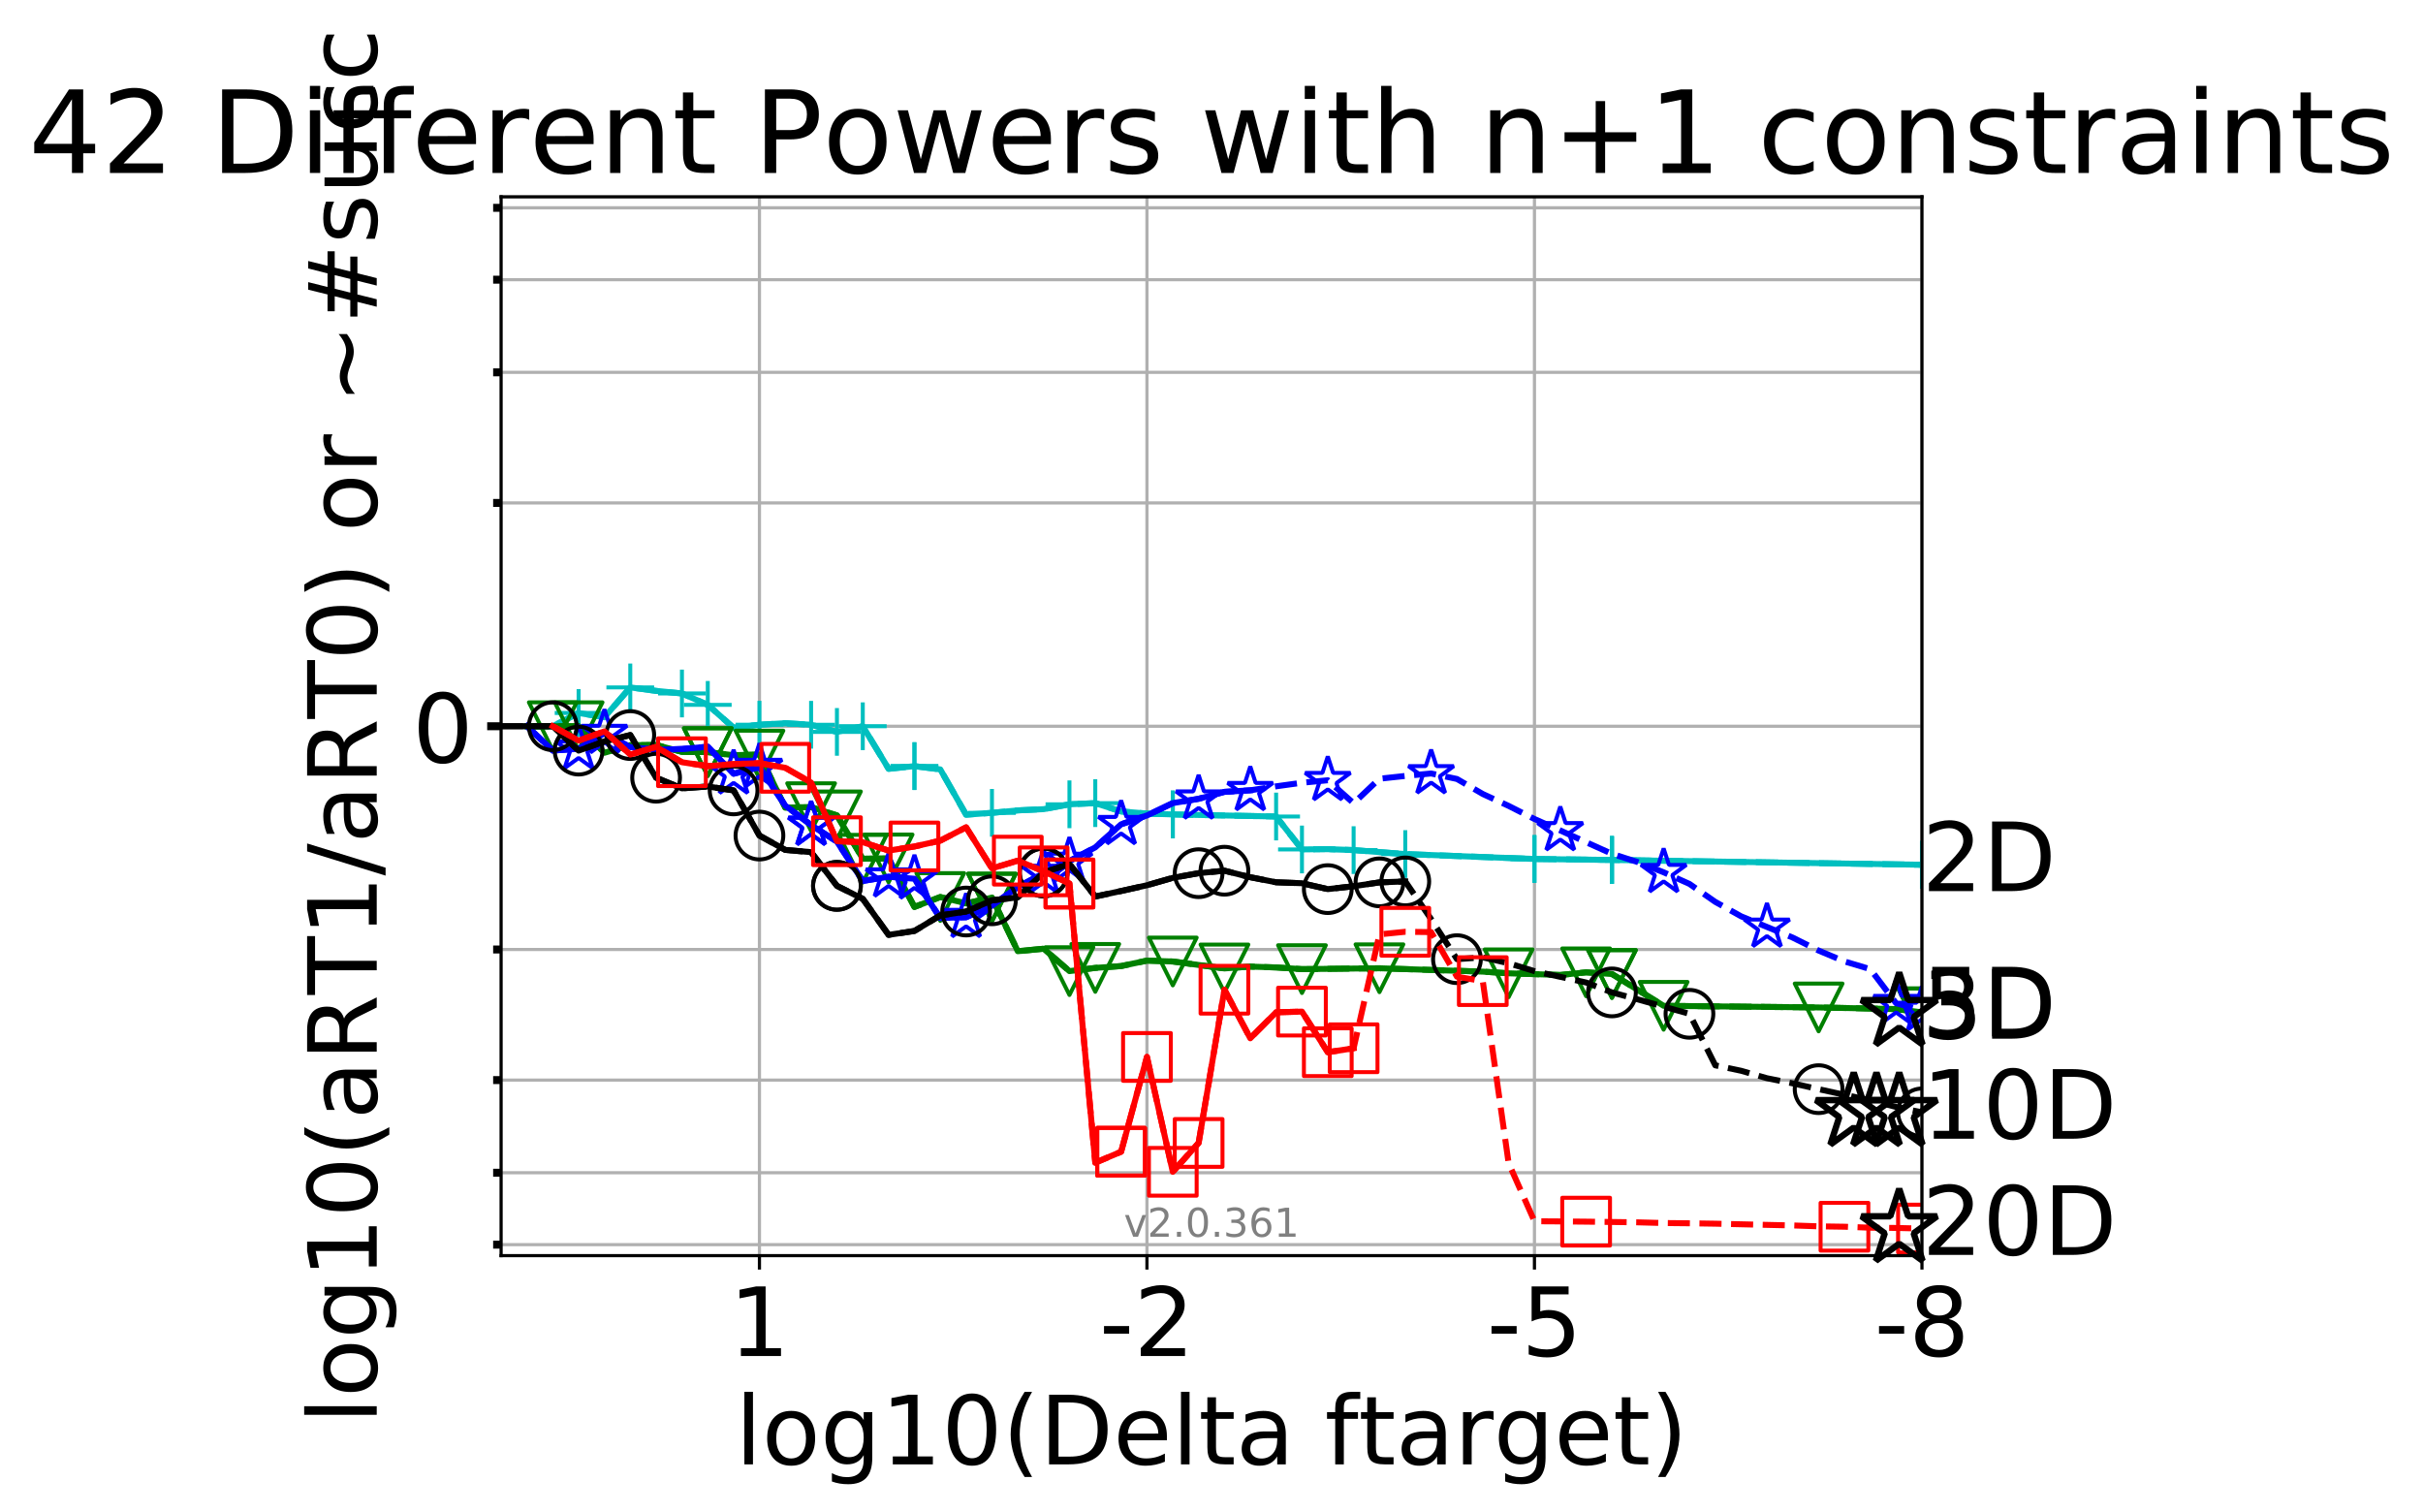 <?xml version="1.0" encoding="utf-8" standalone="no"?>
<!DOCTYPE svg PUBLIC "-//W3C//DTD SVG 1.1//EN"
  "http://www.w3.org/Graphics/SVG/1.1/DTD/svg11.dtd">
<!-- Created with matplotlib (http://matplotlib.org/) -->
<svg height="380pt" version="1.1" viewBox="0 0 609 380" width="609pt" xmlns="http://www.w3.org/2000/svg" xmlns:xlink="http://www.w3.org/1999/xlink">
 <defs>
  <style type="text/css">
*{stroke-linecap:butt;stroke-linejoin:round;}
  </style>
 </defs>
 <g id="figure_1">
  <g id="patch_1">
   <path d="M 0 380.235 
L 609.016 380.235 
L 609.016 0 
L 0 0 
z
" style="fill:#ffffff;"/>
  </g>
  <g id="axes_1">
   <g id="patch_2">
    <path d="M 125.948 315.58 
L 483.068 315.58 
L 483.068 49.468 
L 125.948 49.468 
z
" style="fill:#ffffff;"/>
   </g>
   <g id="matplotlib.axis_1">
    <g id="xtick_1">
     <g id="line2d_1">
      <path clip-path="url(#p97ddebbbea)" d="M 483.068 315.58 
L 483.068 49.468 
" style="fill:none;stroke:#b0b0b0;stroke-linecap:square;stroke-width:0.8;"/>
     </g>
     <g id="line2d_2">
      <defs>
       <path d="M 0 0 
L 0 3.5 
" id="m55eda1da10" style="stroke:#000000;stroke-width:0.8;"/>
      </defs>
      <g>
       <use style="stroke:#000000;stroke-width:0.8;" x="483.068" xlink:href="#m55eda1da10" y="315.58"/>
      </g>
     </g>
     <g id="text_1">
      <!-- -8 -->
      <defs>
       <path d="M 4.891 31.391 
L 31.203 31.391 
L 31.203 23.391 
L 4.891 23.391 
z
" id="DejaVuSans-2d"/>
       <path d="M 31.781 34.625 
Q 24.75 34.625 20.719 30.859 
Q 16.703 27.094 16.703 20.516 
Q 16.703 13.922 20.719 10.156 
Q 24.75 6.391 31.781 6.391 
Q 38.812 6.391 42.859 10.172 
Q 46.922 13.969 46.922 20.516 
Q 46.922 27.094 42.891 30.859 
Q 38.875 34.625 31.781 34.625 
z
M 21.922 38.812 
Q 15.578 40.375 12.031 44.719 
Q 8.5 49.078 8.5 55.328 
Q 8.5 64.062 14.719 69.141 
Q 20.953 74.219 31.781 74.219 
Q 42.672 74.219 48.875 69.141 
Q 55.078 64.062 55.078 55.328 
Q 55.078 49.078 51.531 44.719 
Q 48 40.375 41.703 38.812 
Q 48.828 37.156 52.797 32.312 
Q 56.781 27.484 56.781 20.516 
Q 56.781 9.906 50.312 4.234 
Q 43.844 -1.422 31.781 -1.422 
Q 19.734 -1.422 13.25 4.234 
Q 6.781 9.906 6.781 20.516 
Q 6.781 27.484 10.781 32.312 
Q 14.797 37.156 21.922 38.812 
z
M 18.312 54.391 
Q 18.312 48.734 21.844 45.562 
Q 25.391 42.391 31.781 42.391 
Q 38.141 42.391 41.719 45.562 
Q 45.312 48.734 45.312 54.391 
Q 45.312 60.062 41.719 63.234 
Q 38.141 66.406 31.781 66.406 
Q 25.391 66.406 21.844 63.234 
Q 18.312 60.062 18.312 54.391 
z
" id="DejaVuSans-38"/>
      </defs>
      <g transform="translate(471.104 340.816)scale(0.24 -0.24)">
       <use xlink:href="#DejaVuSans-2d"/>
       <use x="36.084" xlink:href="#DejaVuSans-38"/>
      </g>
     </g>
    </g>
    <g id="xtick_2">
     <g id="line2d_3">
      <path clip-path="url(#p97ddebbbea)" d="M 385.672 315.58 
L 385.672 49.468 
" style="fill:none;stroke:#b0b0b0;stroke-linecap:square;stroke-width:0.8;"/>
     </g>
     <g id="line2d_4">
      <g>
       <use style="stroke:#000000;stroke-width:0.8;" x="385.672" xlink:href="#m55eda1da10" y="315.58"/>
      </g>
     </g>
     <g id="text_2">
      <!-- -5 -->
      <defs>
       <path d="M 10.797 72.906 
L 49.516 72.906 
L 49.516 64.594 
L 19.828 64.594 
L 19.828 46.734 
Q 21.969 47.469 24.109 47.828 
Q 26.266 48.188 28.422 48.188 
Q 40.625 48.188 47.75 41.5 
Q 54.891 34.812 54.891 23.391 
Q 54.891 11.625 47.562 5.094 
Q 40.234 -1.422 26.906 -1.422 
Q 22.312 -1.422 17.547 -0.641 
Q 12.797 0.141 7.719 1.703 
L 7.719 11.625 
Q 12.109 9.234 16.797 8.062 
Q 21.484 6.891 26.703 6.891 
Q 35.156 6.891 40.078 11.328 
Q 45.016 15.766 45.016 23.391 
Q 45.016 31 40.078 35.438 
Q 35.156 39.891 26.703 39.891 
Q 22.75 39.891 18.812 39.016 
Q 14.891 38.141 10.797 36.281 
z
" id="DejaVuSans-35"/>
      </defs>
      <g transform="translate(373.708 340.816)scale(0.24 -0.24)">
       <use xlink:href="#DejaVuSans-2d"/>
       <use x="36.084" xlink:href="#DejaVuSans-35"/>
      </g>
     </g>
    </g>
    <g id="xtick_3">
     <g id="line2d_5">
      <path clip-path="url(#p97ddebbbea)" d="M 288.276 315.58 
L 288.276 49.468 
" style="fill:none;stroke:#b0b0b0;stroke-linecap:square;stroke-width:0.8;"/>
     </g>
     <g id="line2d_6">
      <g>
       <use style="stroke:#000000;stroke-width:0.8;" x="288.276" xlink:href="#m55eda1da10" y="315.58"/>
      </g>
     </g>
     <g id="text_3">
      <!-- -2 -->
      <defs>
       <path d="M 19.188 8.297 
L 53.609 8.297 
L 53.609 0 
L 7.328 0 
L 7.328 8.297 
Q 12.938 14.109 22.625 23.891 
Q 32.328 33.688 34.812 36.531 
Q 39.547 41.844 41.422 45.531 
Q 43.312 49.219 43.312 52.781 
Q 43.312 58.594 39.234 62.25 
Q 35.156 65.922 28.609 65.922 
Q 23.969 65.922 18.812 64.312 
Q 13.672 62.703 7.812 59.422 
L 7.812 69.391 
Q 13.766 71.781 18.938 73 
Q 24.125 74.219 28.422 74.219 
Q 39.75 74.219 46.484 68.547 
Q 53.219 62.891 53.219 53.422 
Q 53.219 48.922 51.531 44.891 
Q 49.859 40.875 45.406 35.406 
Q 44.188 33.984 37.641 27.219 
Q 31.109 20.453 19.188 8.297 
z
" id="DejaVuSans-32"/>
      </defs>
      <g transform="translate(276.311 340.816)scale(0.24 -0.24)">
       <use xlink:href="#DejaVuSans-2d"/>
       <use x="36.084" xlink:href="#DejaVuSans-32"/>
      </g>
     </g>
    </g>
    <g id="xtick_4">
     <g id="line2d_7">
      <path clip-path="url(#p97ddebbbea)" d="M 190.879 315.58 
L 190.879 49.468 
" style="fill:none;stroke:#b0b0b0;stroke-linecap:square;stroke-width:0.8;"/>
     </g>
     <g id="line2d_8">
      <g>
       <use style="stroke:#000000;stroke-width:0.8;" x="190.879" xlink:href="#m55eda1da10" y="315.58"/>
      </g>
     </g>
     <g id="text_4">
      <!-- 1 -->
      <defs>
       <path d="M 12.406 8.297 
L 28.516 8.297 
L 28.516 63.922 
L 10.984 60.406 
L 10.984 69.391 
L 28.422 72.906 
L 38.281 72.906 
L 38.281 8.297 
L 54.391 8.297 
L 54.391 0 
L 12.406 0 
z
" id="DejaVuSans-31"/>
      </defs>
      <g transform="translate(183.244 340.816)scale(0.24 -0.24)">
       <use xlink:href="#DejaVuSans-31"/>
      </g>
     </g>
    </g>
    <g id="text_5">
     <!-- log10(Delta ftarget) -->
     <defs>
      <path d="M 9.422 75.984 
L 18.406 75.984 
L 18.406 0 
L 9.422 0 
z
" id="DejaVuSans-6c"/>
      <path d="M 30.609 48.391 
Q 23.391 48.391 19.188 42.75 
Q 14.984 37.109 14.984 27.297 
Q 14.984 17.484 19.156 11.844 
Q 23.344 6.203 30.609 6.203 
Q 37.797 6.203 41.984 11.859 
Q 46.188 17.531 46.188 27.297 
Q 46.188 37.016 41.984 42.703 
Q 37.797 48.391 30.609 48.391 
z
M 30.609 56 
Q 42.328 56 49.016 48.375 
Q 55.719 40.766 55.719 27.297 
Q 55.719 13.875 49.016 6.219 
Q 42.328 -1.422 30.609 -1.422 
Q 18.844 -1.422 12.172 6.219 
Q 5.516 13.875 5.516 27.297 
Q 5.516 40.766 12.172 48.375 
Q 18.844 56 30.609 56 
z
" id="DejaVuSans-6f"/>
      <path d="M 45.406 27.984 
Q 45.406 37.75 41.375 43.109 
Q 37.359 48.484 30.078 48.484 
Q 22.859 48.484 18.828 43.109 
Q 14.797 37.75 14.797 27.984 
Q 14.797 18.266 18.828 12.891 
Q 22.859 7.516 30.078 7.516 
Q 37.359 7.516 41.375 12.891 
Q 45.406 18.266 45.406 27.984 
z
M 54.391 6.781 
Q 54.391 -7.172 48.188 -13.984 
Q 42 -20.797 29.203 -20.797 
Q 24.469 -20.797 20.266 -20.094 
Q 16.062 -19.391 12.109 -17.922 
L 12.109 -9.188 
Q 16.062 -11.328 19.922 -12.344 
Q 23.781 -13.375 27.781 -13.375 
Q 36.625 -13.375 41.016 -8.766 
Q 45.406 -4.156 45.406 5.172 
L 45.406 9.625 
Q 42.625 4.781 38.281 2.391 
Q 33.938 0 27.875 0 
Q 17.828 0 11.672 7.656 
Q 5.516 15.328 5.516 27.984 
Q 5.516 40.672 11.672 48.328 
Q 17.828 56 27.875 56 
Q 33.938 56 38.281 53.609 
Q 42.625 51.219 45.406 46.391 
L 45.406 54.688 
L 54.391 54.688 
z
" id="DejaVuSans-67"/>
      <path d="M 31.781 66.406 
Q 24.172 66.406 20.328 58.906 
Q 16.5 51.422 16.5 36.375 
Q 16.5 21.391 20.328 13.891 
Q 24.172 6.391 31.781 6.391 
Q 39.453 6.391 43.281 13.891 
Q 47.125 21.391 47.125 36.375 
Q 47.125 51.422 43.281 58.906 
Q 39.453 66.406 31.781 66.406 
z
M 31.781 74.219 
Q 44.047 74.219 50.516 64.516 
Q 56.984 54.828 56.984 36.375 
Q 56.984 17.969 50.516 8.266 
Q 44.047 -1.422 31.781 -1.422 
Q 19.531 -1.422 13.062 8.266 
Q 6.594 17.969 6.594 36.375 
Q 6.594 54.828 13.062 64.516 
Q 19.531 74.219 31.781 74.219 
z
" id="DejaVuSans-30"/>
      <path d="M 31 75.875 
Q 24.469 64.656 21.281 53.656 
Q 18.109 42.672 18.109 31.391 
Q 18.109 20.125 21.312 9.062 
Q 24.516 -2 31 -13.188 
L 23.188 -13.188 
Q 15.875 -1.703 12.234 9.375 
Q 8.594 20.453 8.594 31.391 
Q 8.594 42.281 12.203 53.312 
Q 15.828 64.359 23.188 75.875 
z
" id="DejaVuSans-28"/>
      <path d="M 19.672 64.797 
L 19.672 8.109 
L 31.594 8.109 
Q 46.688 8.109 53.688 14.938 
Q 60.688 21.781 60.688 36.531 
Q 60.688 51.172 53.688 57.984 
Q 46.688 64.797 31.594 64.797 
z
M 9.812 72.906 
L 30.078 72.906 
Q 51.266 72.906 61.172 64.094 
Q 71.094 55.281 71.094 36.531 
Q 71.094 17.672 61.125 8.828 
Q 51.172 0 30.078 0 
L 9.812 0 
z
" id="DejaVuSans-44"/>
      <path d="M 56.203 29.594 
L 56.203 25.203 
L 14.891 25.203 
Q 15.484 15.922 20.484 11.062 
Q 25.484 6.203 34.422 6.203 
Q 39.594 6.203 44.453 7.469 
Q 49.312 8.734 54.109 11.281 
L 54.109 2.781 
Q 49.266 0.734 44.188 -0.344 
Q 39.109 -1.422 33.891 -1.422 
Q 20.797 -1.422 13.156 6.188 
Q 5.516 13.812 5.516 26.812 
Q 5.516 40.234 12.766 48.109 
Q 20.016 56 32.328 56 
Q 43.359 56 49.781 48.891 
Q 56.203 41.797 56.203 29.594 
z
M 47.219 32.234 
Q 47.125 39.594 43.094 43.984 
Q 39.062 48.391 32.422 48.391 
Q 24.906 48.391 20.391 44.141 
Q 15.875 39.891 15.188 32.172 
z
" id="DejaVuSans-65"/>
      <path d="M 18.312 70.219 
L 18.312 54.688 
L 36.812 54.688 
L 36.812 47.703 
L 18.312 47.703 
L 18.312 18.016 
Q 18.312 11.328 20.141 9.422 
Q 21.969 7.516 27.594 7.516 
L 36.812 7.516 
L 36.812 0 
L 27.594 0 
Q 17.188 0 13.234 3.875 
Q 9.281 7.766 9.281 18.016 
L 9.281 47.703 
L 2.688 47.703 
L 2.688 54.688 
L 9.281 54.688 
L 9.281 70.219 
z
" id="DejaVuSans-74"/>
      <path d="M 34.281 27.484 
Q 23.391 27.484 19.188 25 
Q 14.984 22.516 14.984 16.5 
Q 14.984 11.719 18.141 8.906 
Q 21.297 6.109 26.703 6.109 
Q 34.188 6.109 38.703 11.406 
Q 43.219 16.703 43.219 25.484 
L 43.219 27.484 
z
M 52.203 31.203 
L 52.203 0 
L 43.219 0 
L 43.219 8.297 
Q 40.141 3.328 35.547 0.953 
Q 30.953 -1.422 24.312 -1.422 
Q 15.922 -1.422 10.953 3.297 
Q 6 8.016 6 15.922 
Q 6 25.141 12.172 29.828 
Q 18.359 34.516 30.609 34.516 
L 43.219 34.516 
L 43.219 35.406 
Q 43.219 41.609 39.141 45 
Q 35.062 48.391 27.688 48.391 
Q 23 48.391 18.547 47.266 
Q 14.109 46.141 10.016 43.891 
L 10.016 52.203 
Q 14.938 54.109 19.578 55.047 
Q 24.219 56 28.609 56 
Q 40.484 56 46.344 49.844 
Q 52.203 43.703 52.203 31.203 
z
" id="DejaVuSans-61"/>
      <path id="DejaVuSans-20"/>
      <path d="M 37.109 75.984 
L 37.109 68.5 
L 28.516 68.5 
Q 23.688 68.5 21.797 66.547 
Q 19.922 64.594 19.922 59.516 
L 19.922 54.688 
L 34.719 54.688 
L 34.719 47.703 
L 19.922 47.703 
L 19.922 0 
L 10.891 0 
L 10.891 47.703 
L 2.297 47.703 
L 2.297 54.688 
L 10.891 54.688 
L 10.891 58.5 
Q 10.891 67.625 15.141 71.797 
Q 19.391 75.984 28.609 75.984 
z
" id="DejaVuSans-66"/>
      <path d="M 41.109 46.297 
Q 39.594 47.172 37.812 47.578 
Q 36.031 48 33.891 48 
Q 26.266 48 22.188 43.047 
Q 18.109 38.094 18.109 28.812 
L 18.109 0 
L 9.078 0 
L 9.078 54.688 
L 18.109 54.688 
L 18.109 46.188 
Q 20.953 51.172 25.484 53.578 
Q 30.031 56 36.531 56 
Q 37.453 56 38.578 55.875 
Q 39.703 55.766 41.062 55.516 
z
" id="DejaVuSans-72"/>
      <path d="M 8.016 75.875 
L 15.828 75.875 
Q 23.141 64.359 26.781 53.312 
Q 30.422 42.281 30.422 31.391 
Q 30.422 20.453 26.781 9.375 
Q 23.141 -1.703 15.828 -13.188 
L 8.016 -13.188 
Q 14.5 -2 17.703 9.062 
Q 20.906 20.125 20.906 31.391 
Q 20.906 42.672 17.703 53.656 
Q 14.5 64.656 8.016 75.875 
z
" id="DejaVuSans-29"/>
     </defs>
     <g transform="translate(184.833 368.043)scale(0.24 -0.24)">
      <use xlink:href="#DejaVuSans-6c"/>
      <use x="27.783" xlink:href="#DejaVuSans-6f"/>
      <use x="88.965" xlink:href="#DejaVuSans-67"/>
      <use x="152.441" xlink:href="#DejaVuSans-31"/>
      <use x="216.064" xlink:href="#DejaVuSans-30"/>
      <use x="279.688" xlink:href="#DejaVuSans-28"/>
      <use x="318.701" xlink:href="#DejaVuSans-44"/>
      <use x="395.703" xlink:href="#DejaVuSans-65"/>
      <use x="457.227" xlink:href="#DejaVuSans-6c"/>
      <use x="485.01" xlink:href="#DejaVuSans-74"/>
      <use x="524.219" xlink:href="#DejaVuSans-61"/>
      <use x="585.498" xlink:href="#DejaVuSans-20"/>
      <use x="617.285" xlink:href="#DejaVuSans-66"/>
      <use x="652.475" xlink:href="#DejaVuSans-74"/>
      <use x="691.684" xlink:href="#DejaVuSans-61"/>
      <use x="752.963" xlink:href="#DejaVuSans-72"/>
      <use x="794.061" xlink:href="#DejaVuSans-67"/>
      <use x="857.537" xlink:href="#DejaVuSans-65"/>
      <use x="919.061" xlink:href="#DejaVuSans-74"/>
      <use x="958.27" xlink:href="#DejaVuSans-29"/>
     </g>
    </g>
   </g>
   <g id="matplotlib.axis_2">
    <g id="ytick_1">
     <g id="line2d_9">
      <path clip-path="url(#p97ddebbbea)" d="M 125.948 182.524 
L 483.068 182.524 
" style="fill:none;stroke:#b0b0b0;stroke-linecap:square;stroke-width:0.8;"/>
     </g>
     <g id="line2d_10">
      <defs>
       <path d="M 0 0 
L -3.5 0 
" id="m10b33d7cb3" style="stroke:#000000;stroke-width:2;"/>
      </defs>
      <g>
       <use style="stroke:#000000;stroke-width:2;" x="125.948" xlink:href="#m10b33d7cb3" y="182.524"/>
      </g>
     </g>
     <g id="text_6">
      <!-- 0 -->
      <g transform="translate(103.678 191.642)scale(0.24 -0.24)">
       <use xlink:href="#DejaVuSans-30"/>
      </g>
     </g>
    </g>
    <g id="ytick_2">
     <g id="line2d_11">
      <path clip-path="url(#p97ddebbbea)" d="M 125.948 312.818 
L 483.068 312.818 
" style="fill:none;stroke:#b0b0b0;stroke-linecap:square;stroke-width:0.8;"/>
     </g>
     <g id="line2d_12">
      <defs>
       <path d="M 0 0 
L -2 0 
" id="m22ae085594" style="stroke:#000000;stroke-width:2;"/>
      </defs>
      <g>
       <use style="stroke:#000000;stroke-width:2;" x="125.948" xlink:href="#m22ae085594" y="312.818"/>
      </g>
     </g>
    </g>
    <g id="ytick_3">
     <g id="line2d_13">
      <path clip-path="url(#p97ddebbbea)" d="M 125.948 294.753 
L 483.068 294.753 
" style="fill:none;stroke:#b0b0b0;stroke-linecap:square;stroke-width:0.8;"/>
     </g>
     <g id="line2d_14">
      <g>
       <use style="stroke:#000000;stroke-width:2;" x="125.948" xlink:href="#m22ae085594" y="294.753"/>
      </g>
     </g>
    </g>
    <g id="ytick_4">
     <g id="line2d_15">
      <path clip-path="url(#p97ddebbbea)" d="M 125.948 271.464 
L 483.068 271.464 
" style="fill:none;stroke:#b0b0b0;stroke-linecap:square;stroke-width:0.8;"/>
     </g>
     <g id="line2d_16">
      <g>
       <use style="stroke:#000000;stroke-width:2;" x="125.948" xlink:href="#m22ae085594" y="271.464"/>
      </g>
     </g>
    </g>
    <g id="ytick_5">
     <g id="line2d_17">
      <path clip-path="url(#p97ddebbbea)" d="M 125.948 238.639 
L 483.068 238.639 
" style="fill:none;stroke:#b0b0b0;stroke-linecap:square;stroke-width:0.8;"/>
     </g>
     <g id="line2d_18">
      <g>
       <use style="stroke:#000000;stroke-width:2;" x="125.948" xlink:href="#m22ae085594" y="238.639"/>
      </g>
     </g>
    </g>
    <g id="ytick_6">
     <g id="line2d_19">
      <path clip-path="url(#p97ddebbbea)" d="M 125.948 126.409 
L 483.068 126.409 
" style="fill:none;stroke:#b0b0b0;stroke-linecap:square;stroke-width:0.8;"/>
     </g>
     <g id="line2d_20">
      <g>
       <use style="stroke:#000000;stroke-width:2;" x="125.948" xlink:href="#m22ae085594" y="126.409"/>
      </g>
     </g>
    </g>
    <g id="ytick_7">
     <g id="line2d_21">
      <path clip-path="url(#p97ddebbbea)" d="M 125.948 93.584 
L 483.068 93.584 
" style="fill:none;stroke:#b0b0b0;stroke-linecap:square;stroke-width:0.8;"/>
     </g>
     <g id="line2d_22">
      <g>
       <use style="stroke:#000000;stroke-width:2;" x="125.948" xlink:href="#m22ae085594" y="93.584"/>
      </g>
     </g>
    </g>
    <g id="ytick_8">
     <g id="line2d_23">
      <path clip-path="url(#p97ddebbbea)" d="M 125.948 70.294 
L 483.068 70.294 
" style="fill:none;stroke:#b0b0b0;stroke-linecap:square;stroke-width:0.8;"/>
     </g>
     <g id="line2d_24">
      <g>
       <use style="stroke:#000000;stroke-width:2;" x="125.948" xlink:href="#m22ae085594" y="70.294"/>
      </g>
     </g>
    </g>
    <g id="ytick_9">
     <g id="line2d_25">
      <path clip-path="url(#p97ddebbbea)" d="M 125.948 52.229 
L 483.068 52.229 
" style="fill:none;stroke:#b0b0b0;stroke-linecap:square;stroke-width:0.8;"/>
     </g>
     <g id="line2d_26">
      <g>
       <use style="stroke:#000000;stroke-width:2;" x="125.948" xlink:href="#m22ae085594" y="52.229"/>
      </g>
     </g>
    </g>
    <g id="text_7">
     <!-- log10(aRT1/aRT0) or ~#succ -->
     <defs>
      <path d="M 44.391 34.188 
Q 47.562 33.109 50.562 29.594 
Q 53.562 26.078 56.594 19.922 
L 66.609 0 
L 56 0 
L 46.688 18.703 
Q 43.062 26.031 39.672 28.422 
Q 36.281 30.812 30.422 30.812 
L 19.672 30.812 
L 19.672 0 
L 9.812 0 
L 9.812 72.906 
L 32.078 72.906 
Q 44.578 72.906 50.734 67.672 
Q 56.891 62.453 56.891 51.906 
Q 56.891 45.016 53.688 40.469 
Q 50.484 35.938 44.391 34.188 
z
M 19.672 64.797 
L 19.672 38.922 
L 32.078 38.922 
Q 39.203 38.922 42.844 42.219 
Q 46.484 45.516 46.484 51.906 
Q 46.484 58.297 42.844 61.547 
Q 39.203 64.797 32.078 64.797 
z
" id="DejaVuSans-52"/>
      <path d="M -0.297 72.906 
L 61.375 72.906 
L 61.375 64.594 
L 35.5 64.594 
L 35.5 0 
L 25.594 0 
L 25.594 64.594 
L -0.297 64.594 
z
" id="DejaVuSans-54"/>
      <path d="M 25.391 72.906 
L 33.688 72.906 
L 8.297 -9.281 
L 0 -9.281 
z
" id="DejaVuSans-2f"/>
      <path d="M 73.188 39.891 
L 73.188 31.203 
Q 68.062 27.344 63.688 25.688 
Q 59.328 24.031 54.594 24.031 
Q 49.219 24.031 42.094 26.906 
Q 41.547 27.094 41.312 27.203 
Q 40.969 27.344 40.234 27.594 
Q 32.672 30.609 28.078 30.609 
Q 23.781 30.609 19.578 28.734 
Q 15.375 26.859 10.594 22.797 
L 10.594 31.5 
Q 15.719 35.359 20.094 37.031 
Q 24.469 38.719 29.203 38.719 
Q 34.578 38.719 41.75 35.797 
Q 42.234 35.594 42.484 35.5 
Q 42.875 35.359 43.562 35.109 
Q 51.125 32.078 55.719 32.078 
Q 59.906 32.078 64.031 33.938 
Q 68.172 35.797 73.188 39.891 
z
" id="DejaVuSans-7e"/>
      <path d="M 51.125 44 
L 36.922 44 
L 32.812 27.688 
L 47.125 27.688 
z
M 43.797 71.781 
L 38.719 51.516 
L 52.984 51.516 
L 58.109 71.781 
L 65.922 71.781 
L 60.891 51.516 
L 76.125 51.516 
L 76.125 44 
L 58.984 44 
L 54.984 27.688 
L 70.516 27.688 
L 70.516 20.219 
L 53.078 20.219 
L 48 0 
L 40.188 0 
L 45.219 20.219 
L 30.906 20.219 
L 25.875 0 
L 18.016 0 
L 23.094 20.219 
L 7.719 20.219 
L 7.719 27.688 
L 24.906 27.688 
L 29 44 
L 13.281 44 
L 13.281 51.516 
L 30.906 51.516 
L 35.891 71.781 
z
" id="DejaVuSans-23"/>
      <path d="M 44.281 53.078 
L 44.281 44.578 
Q 40.484 46.531 36.375 47.5 
Q 32.281 48.484 27.875 48.484 
Q 21.188 48.484 17.844 46.438 
Q 14.5 44.391 14.5 40.281 
Q 14.5 37.156 16.891 35.375 
Q 19.281 33.594 26.516 31.984 
L 29.594 31.297 
Q 39.156 29.25 43.188 25.516 
Q 47.219 21.781 47.219 15.094 
Q 47.219 7.469 41.188 3.016 
Q 35.156 -1.422 24.609 -1.422 
Q 20.219 -1.422 15.453 -0.562 
Q 10.688 0.297 5.422 2 
L 5.422 11.281 
Q 10.406 8.688 15.234 7.391 
Q 20.062 6.109 24.812 6.109 
Q 31.156 6.109 34.562 8.281 
Q 37.984 10.453 37.984 14.406 
Q 37.984 18.062 35.516 20.016 
Q 33.062 21.969 24.703 23.781 
L 21.578 24.516 
Q 13.234 26.266 9.516 29.906 
Q 5.812 33.547 5.812 39.891 
Q 5.812 47.609 11.281 51.797 
Q 16.75 56 26.812 56 
Q 31.781 56 36.172 55.266 
Q 40.578 54.547 44.281 53.078 
z
" id="DejaVuSans-73"/>
      <path d="M 8.5 21.578 
L 8.5 54.688 
L 17.484 54.688 
L 17.484 21.922 
Q 17.484 14.156 20.5 10.266 
Q 23.531 6.391 29.594 6.391 
Q 36.859 6.391 41.078 11.031 
Q 45.312 15.672 45.312 23.688 
L 45.312 54.688 
L 54.297 54.688 
L 54.297 0 
L 45.312 0 
L 45.312 8.406 
Q 42.047 3.422 37.719 1 
Q 33.406 -1.422 27.688 -1.422 
Q 18.266 -1.422 13.375 4.438 
Q 8.5 10.297 8.5 21.578 
z
M 31.109 56 
z
" id="DejaVuSans-75"/>
      <path d="M 48.781 52.594 
L 48.781 44.188 
Q 44.969 46.297 41.141 47.344 
Q 37.312 48.391 33.406 48.391 
Q 24.656 48.391 19.812 42.844 
Q 14.984 37.312 14.984 27.297 
Q 14.984 17.281 19.812 11.734 
Q 24.656 6.203 33.406 6.203 
Q 37.312 6.203 41.141 7.25 
Q 44.969 8.297 48.781 10.406 
L 48.781 2.094 
Q 45.016 0.344 40.984 -0.531 
Q 36.969 -1.422 32.422 -1.422 
Q 20.062 -1.422 12.781 6.344 
Q 5.516 14.109 5.516 27.297 
Q 5.516 40.672 12.859 48.328 
Q 20.219 56 33.016 56 
Q 37.156 56 41.109 55.141 
Q 45.062 54.297 48.781 52.594 
z
" id="DejaVuSans-63"/>
     </defs>
     <g transform="translate(94.687 357.848)rotate(-90)scale(0.24 -0.24)">
      <use xlink:href="#DejaVuSans-6c"/>
      <use x="27.783" xlink:href="#DejaVuSans-6f"/>
      <use x="88.965" xlink:href="#DejaVuSans-67"/>
      <use x="152.441" xlink:href="#DejaVuSans-31"/>
      <use x="216.064" xlink:href="#DejaVuSans-30"/>
      <use x="279.688" xlink:href="#DejaVuSans-28"/>
      <use x="318.701" xlink:href="#DejaVuSans-61"/>
      <use x="379.98" xlink:href="#DejaVuSans-52"/>
      <use x="449.354" xlink:href="#DejaVuSans-54"/>
      <use x="510.438" xlink:href="#DejaVuSans-31"/>
      <use x="574.061" xlink:href="#DejaVuSans-2f"/>
      <use x="607.752" xlink:href="#DejaVuSans-61"/>
      <use x="669.031" xlink:href="#DejaVuSans-52"/>
      <use x="738.404" xlink:href="#DejaVuSans-54"/>
      <use x="799.488" xlink:href="#DejaVuSans-30"/>
      <use x="863.111" xlink:href="#DejaVuSans-29"/>
      <use x="902.125" xlink:href="#DejaVuSans-20"/>
      <use x="933.912" xlink:href="#DejaVuSans-6f"/>
      <use x="995.094" xlink:href="#DejaVuSans-72"/>
      <use x="1036.207" xlink:href="#DejaVuSans-20"/>
      <use x="1067.994" xlink:href="#DejaVuSans-7e"/>
      <use x="1151.783" xlink:href="#DejaVuSans-23"/>
      <use x="1235.572" xlink:href="#DejaVuSans-73"/>
      <use x="1287.672" xlink:href="#DejaVuSans-75"/>
      <use x="1351.051" xlink:href="#DejaVuSans-63"/>
      <use x="1406.031" xlink:href="#DejaVuSans-63"/>
     </g>
    </g>
   </g>
   <g id="line2d_27">
    <path clip-path="url(#p97ddebbbea)" d="M 132.441 182.524 
L 138.934 182.524 
L 145.428 179.196 
L 151.921 180.264 
L 158.414 172.769 
L 164.907 173.643 
L 171.4 174.291 
L 177.893 177.152 
L 184.386 182.917 
L 190.879 182.144 
L 197.372 181.765 
L 203.865 182.153 
L 210.358 183.95 
L 216.852 182.524 
L 223.345 193.231 
L 229.838 192.555 
L 236.331 193.374 
L 242.824 204.761 
L 249.317 204.296 
L 255.81 203.678 
L 262.303 203.371 
L 268.796 202.154 
L 275.289 201.852 
L 281.782 203.942 
L 288.276 204.47 
L 294.769 204.695 
L 320.741 205.216 
L 327.234 213.492 
L 333.727 213.405 
L 340.22 213.657 
L 353.206 214.656 
L 385.672 215.889 
L 405.151 216.133 
L 483.068 217.343 
" style="fill:none;stroke:#00bfbf;stroke-dasharray:5.55,2.4;stroke-dashoffset:0;stroke-width:1.5;"/>
   </g>
   <g id="line2d_28">
    <defs>
     <path d="M -6 0 
L 6 0 
M 0 6 
L 0 -6 
" id="mcf13b8488c" style="stroke:#00bfbf;"/>
    </defs>
    <g clip-path="url(#p97ddebbbea)">
     <use style="fill:none;stroke:#00bfbf;" x="158.414" xlink:href="#mcf13b8488c" y="172.769"/>
     <use style="fill:none;stroke:#00bfbf;" x="177.893" xlink:href="#mcf13b8488c" y="177.152"/>
     <use style="fill:none;stroke:#00bfbf;" x="203.865" xlink:href="#mcf13b8488c" y="182.153"/>
     <use style="fill:none;stroke:#00bfbf;" x="216.852" xlink:href="#mcf13b8488c" y="182.524"/>
     <use style="fill:none;stroke:#00bfbf;" x="229.838" xlink:href="#mcf13b8488c" y="192.555"/>
     <use style="fill:none;stroke:#00bfbf;" x="268.796" xlink:href="#mcf13b8488c" y="202.154"/>
     <use style="fill:none;stroke:#00bfbf;" x="294.769" xlink:href="#mcf13b8488c" y="204.695"/>
     <use style="fill:none;stroke:#00bfbf;" x="320.741" xlink:href="#mcf13b8488c" y="205.216"/>
     <use style="fill:none;stroke:#00bfbf;" x="340.22" xlink:href="#mcf13b8488c" y="213.657"/>
     <use style="fill:none;stroke:#00bfbf;" x="385.672" xlink:href="#mcf13b8488c" y="215.889"/>
     <use style="fill:none;stroke:#00bfbf;" x="405.151" xlink:href="#mcf13b8488c" y="216.133"/>
     <use style="fill:none;stroke:#00bfbf;" x="405.151" xlink:href="#mcf13b8488c" y="216.133"/>
     <use style="fill:none;stroke:#00bfbf;" x="483.068" xlink:href="#mcf13b8488c" y="217.343"/>
    </g>
   </g>
   <g id="line2d_29"/>
   <g id="line2d_30">
    <path clip-path="url(#p97ddebbbea)" d="M 132.441 182.524 
L 138.934 182.524 
L 145.428 179.196 
L 151.921 180.264 
L 158.414 172.769 
L 164.907 173.643 
L 171.4 174.291 
L 177.893 177.152 
L 184.386 182.917 
L 190.879 182.144 
L 197.372 181.765 
L 203.865 182.153 
L 210.358 183.95 
L 216.852 182.524 
L 223.345 193.231 
L 229.838 192.555 
L 236.331 193.374 
L 242.824 204.761 
L 249.317 204.296 
L 255.81 203.678 
L 262.303 203.371 
L 268.796 202.154 
L 275.289 201.852 
L 281.782 203.942 
L 288.276 204.47 
L 294.769 204.695 
L 320.741 205.216 
L 327.234 213.492 
L 333.727 213.405 
L 340.22 213.657 
L 353.206 214.656 
L 385.672 215.889 
L 405.151 216.133 
L 483.068 217.343 
" style="fill:none;stroke:#00bfbf;stroke-linecap:square;stroke-width:1.5;"/>
   </g>
   <g id="line2d_31">
    <g clip-path="url(#p97ddebbbea)">
     <use style="fill:none;stroke:#00bfbf;" x="145.428" xlink:href="#mcf13b8488c" y="179.196"/>
     <use style="fill:none;stroke:#00bfbf;" x="171.4" xlink:href="#mcf13b8488c" y="174.291"/>
     <use style="fill:none;stroke:#00bfbf;" x="190.879" xlink:href="#mcf13b8488c" y="182.144"/>
     <use style="fill:none;stroke:#00bfbf;" x="210.358" xlink:href="#mcf13b8488c" y="183.95"/>
     <use style="fill:none;stroke:#00bfbf;" x="229.838" xlink:href="#mcf13b8488c" y="192.555"/>
     <use style="fill:none;stroke:#00bfbf;" x="249.317" xlink:href="#mcf13b8488c" y="204.296"/>
     <use style="fill:none;stroke:#00bfbf;" x="275.289" xlink:href="#mcf13b8488c" y="201.852"/>
     <use style="fill:none;stroke:#00bfbf;" x="294.769" xlink:href="#mcf13b8488c" y="204.695"/>
     <use style="fill:none;stroke:#00bfbf;" x="327.234" xlink:href="#mcf13b8488c" y="213.492"/>
     <use style="fill:none;stroke:#00bfbf;" x="353.206" xlink:href="#mcf13b8488c" y="214.656"/>
     <use style="fill:none;stroke:#00bfbf;" x="385.672" xlink:href="#mcf13b8488c" y="215.889"/>
     <use style="fill:none;stroke:#00bfbf;" x="405.151" xlink:href="#mcf13b8488c" y="216.133"/>
     <use style="fill:none;stroke:#00bfbf;" x="483.068" xlink:href="#mcf13b8488c" y="217.343"/>
    </g>
   </g>
   <g id="line2d_32">
    <path clip-path="url(#p97ddebbbea)" d="M 132.441 182.524 
L 138.934 182.524 
L 145.428 182.524 
L 151.921 189.198 
L 158.414 187.287 
L 164.907 187.241 
L 171.4 188.963 
L 177.893 189.03 
L 184.386 189.816 
L 190.879 189.645 
L 197.372 202.97 
L 203.865 202.869 
L 210.358 204.937 
L 216.852 215.826 
L 223.345 215.76 
L 229.838 227.945 
L 236.331 225.45 
L 242.824 227.049 
L 249.317 225.598 
L 255.81 239.068 
L 262.303 238.443 
L 268.796 244.074 
L 275.289 243.269 
L 281.782 242.807 
L 288.276 241.435 
L 294.769 241.655 
L 307.755 243.402 
L 314.248 242.94 
L 320.741 243.148 
L 327.234 243.576 
L 346.713 243.355 
L 372.686 244.204 
L 379.179 244.625 
L 392.165 245.044 
L 398.658 244.383 
L 405.151 244.8 
L 418.137 252.793 
L 457.096 253.207 
L 476.575 253.618 
L 483.068 254.434 
" style="fill:none;stroke:#008000;stroke-dasharray:5.55,2.4;stroke-dashoffset:0;stroke-width:1.5;"/>
   </g>
   <g id="line2d_33">
    <defs>
     <path d="M -0 6 
L 6 -6 
L -6 -6 
z
" id="mf1b3e834f0" style="stroke:#008000;stroke-linejoin:miter;"/>
    </defs>
    <g clip-path="url(#p97ddebbbea)">
     <use style="fill:none;stroke:#008000;stroke-linejoin:miter;" x="145.428" xlink:href="#mf1b3e834f0" y="182.524"/>
     <use style="fill:none;stroke:#008000;stroke-linejoin:miter;" x="177.893" xlink:href="#mf1b3e834f0" y="189.03"/>
     <use style="fill:none;stroke:#008000;stroke-linejoin:miter;" x="203.865" xlink:href="#mf1b3e834f0" y="202.869"/>
     <use style="fill:none;stroke:#008000;stroke-linejoin:miter;" x="216.852" xlink:href="#mf1b3e834f0" y="215.826"/>
     <use style="fill:none;stroke:#008000;stroke-linejoin:miter;" x="236.331" xlink:href="#mf1b3e834f0" y="225.45"/>
     <use style="fill:none;stroke:#008000;stroke-linejoin:miter;" x="249.317" xlink:href="#mf1b3e834f0" y="225.598"/>
     <use style="fill:none;stroke:#008000;stroke-linejoin:miter;" x="275.289" xlink:href="#mf1b3e834f0" y="243.269"/>
     <use style="fill:none;stroke:#008000;stroke-linejoin:miter;" x="307.755" xlink:href="#mf1b3e834f0" y="243.402"/>
     <use style="fill:none;stroke:#008000;stroke-linejoin:miter;" x="346.713" xlink:href="#mf1b3e834f0" y="243.355"/>
     <use style="fill:none;stroke:#008000;stroke-linejoin:miter;" x="398.658" xlink:href="#mf1b3e834f0" y="244.383"/>
     <use style="fill:none;stroke:#008000;stroke-linejoin:miter;" x="405.151" xlink:href="#mf1b3e834f0" y="244.8"/>
     <use style="fill:none;stroke:#008000;stroke-linejoin:miter;" x="457.096" xlink:href="#mf1b3e834f0" y="253.207"/>
     <use style="fill:none;stroke:#008000;stroke-linejoin:miter;" x="483.068" xlink:href="#mf1b3e834f0" y="254.434"/>
    </g>
   </g>
   <g id="line2d_34"/>
   <g id="line2d_35">
    <path clip-path="url(#p97ddebbbea)" d="M 132.441 182.524 
L 138.934 182.524 
L 145.428 182.524 
L 151.921 189.198 
L 158.414 187.287 
L 164.907 187.241 
L 171.4 188.963 
L 177.893 189.03 
L 184.386 189.816 
L 190.879 189.645 
L 197.372 202.97 
L 203.865 202.869 
L 210.358 204.937 
L 216.852 215.826 
L 223.345 215.76 
L 229.838 227.945 
L 236.331 225.45 
L 242.824 227.049 
L 249.317 225.598 
L 255.81 239.068 
L 262.303 238.443 
L 268.796 244.074 
L 275.289 243.269 
L 281.782 242.807 
L 288.276 241.435 
L 294.769 241.655 
L 307.755 243.402 
L 314.248 242.94 
L 320.741 243.148 
L 327.234 243.576 
L 346.713 243.355 
L 372.686 244.204 
L 379.179 244.625 
L 392.165 245.044 
L 398.658 244.383 
L 405.151 244.8 
L 418.137 252.793 
L 457.096 253.207 
L 476.575 253.618 
L 483.068 254.434 
" style="fill:none;stroke:#008000;stroke-linecap:square;stroke-width:1.5;"/>
   </g>
   <g id="line2d_36">
    <g clip-path="url(#p97ddebbbea)">
     <use style="fill:none;stroke:#008000;stroke-linejoin:miter;" x="138.934" xlink:href="#mf1b3e834f0" y="182.524"/>
     <use style="fill:none;stroke:#008000;stroke-linejoin:miter;" x="177.893" xlink:href="#mf1b3e834f0" y="189.03"/>
     <use style="fill:none;stroke:#008000;stroke-linejoin:miter;" x="190.879" xlink:href="#mf1b3e834f0" y="189.645"/>
     <use style="fill:none;stroke:#008000;stroke-linejoin:miter;" x="210.358" xlink:href="#mf1b3e834f0" y="204.937"/>
     <use style="fill:none;stroke:#008000;stroke-linejoin:miter;" x="223.345" xlink:href="#mf1b3e834f0" y="215.76"/>
     <use style="fill:none;stroke:#008000;stroke-linejoin:miter;" x="249.317" xlink:href="#mf1b3e834f0" y="225.598"/>
     <use style="fill:none;stroke:#008000;stroke-linejoin:miter;" x="268.796" xlink:href="#mf1b3e834f0" y="244.074"/>
     <use style="fill:none;stroke:#008000;stroke-linejoin:miter;" x="294.769" xlink:href="#mf1b3e834f0" y="241.655"/>
     <use style="fill:none;stroke:#008000;stroke-linejoin:miter;" x="327.234" xlink:href="#mf1b3e834f0" y="243.576"/>
     <use style="fill:none;stroke:#008000;stroke-linejoin:miter;" x="379.179" xlink:href="#mf1b3e834f0" y="244.625"/>
     <use style="fill:none;stroke:#008000;stroke-linejoin:miter;" x="405.151" xlink:href="#mf1b3e834f0" y="244.8"/>
     <use style="fill:none;stroke:#008000;stroke-linejoin:miter;" x="418.137" xlink:href="#mf1b3e834f0" y="252.793"/>
     <use style="fill:none;stroke:#008000;stroke-linejoin:miter;" x="483.068" xlink:href="#mf1b3e834f0" y="254.434"/>
    </g>
   </g>
   <g id="line2d_37">
    <path clip-path="url(#p97ddebbbea)" d="M 132.441 182.524 
L 138.934 188.637 
L 145.428 188.207 
L 151.921 184.271 
L 158.414 187.778 
L 164.907 188.445 
L 171.4 188.248 
L 177.893 187.677 
L 184.386 194.465 
L 190.879 192.822 
L 197.372 202.481 
L 203.865 207.358 
L 210.358 211.529 
L 216.852 221.414 
L 223.345 220.356 
L 229.838 220.856 
L 236.331 230.716 
L 242.824 230.531 
L 249.317 227.592 
L 255.81 222.929 
L 262.303 219.448 
L 268.796 216.406 
L 275.289 212.969 
L 281.782 207.176 
L 288.276 204.953 
L 294.769 201.847 
L 301.262 200.764 
L 307.755 199.021 
L 314.248 198.63 
L 320.741 197.629 
L 327.234 196.731 
L 333.727 196.106 
L 340.22 201.884 
L 346.713 195.72 
L 353.206 195.018 
L 359.7 194.401 
L 366.193 195.781 
L 372.686 199.557 
L 379.179 202.546 
L 385.672 205.84 
L 392.165 208.721 
L 398.658 211.672 
L 405.151 214.597 
L 411.644 216.676 
L 418.137 219.237 
L 424.63 222.159 
L 431.124 226.675 
L 437.617 230.301 
L 444.11 232.972 
L 450.603 235.658 
L 457.096 238.907 
L 463.589 241.638 
L 470.082 243.582 
L 476.575 252.155 
L 483.068 253.874 
" style="fill:none;stroke:#0000ff;stroke-dasharray:5.55,2.4;stroke-dashoffset:0;stroke-width:1.5;"/>
   </g>
   <g id="line2d_38">
    <defs>
     <path d="M 0 -6 
L -1.347 -1.854 
L -5.706 -1.854 
L -2.18 0.708 
L -3.527 4.854 
L -0 2.292 
L 3.527 4.854 
L 2.18 0.708 
L 5.706 -1.854 
L 1.347 -1.854 
z
" id="m61d9da1022" style="stroke:#0000ff;stroke-linejoin:bevel;"/>
    </defs>
    <g clip-path="url(#p97ddebbbea)">
     <use style="fill:none;stroke:#0000ff;stroke-linejoin:bevel;" x="151.921" xlink:href="#m61d9da1022" y="184.271"/>
     <use style="fill:none;stroke:#0000ff;stroke-linejoin:bevel;" x="190.879" xlink:href="#m61d9da1022" y="192.822"/>
     <use style="fill:none;stroke:#0000ff;stroke-linejoin:bevel;" x="203.865" xlink:href="#m61d9da1022" y="207.358"/>
     <use style="fill:none;stroke:#0000ff;stroke-linejoin:bevel;" x="229.838" xlink:href="#m61d9da1022" y="220.856"/>
     <use style="fill:none;stroke:#0000ff;stroke-linejoin:bevel;" x="262.303" xlink:href="#m61d9da1022" y="219.448"/>
     <use style="fill:none;stroke:#0000ff;stroke-linejoin:bevel;" x="281.782" xlink:href="#m61d9da1022" y="207.176"/>
     <use style="fill:none;stroke:#0000ff;stroke-linejoin:bevel;" x="333.727" xlink:href="#m61d9da1022" y="196.106"/>
     <use style="fill:none;stroke:#0000ff;stroke-linejoin:bevel;" x="359.7" xlink:href="#m61d9da1022" y="194.401"/>
     <use style="fill:none;stroke:#0000ff;stroke-linejoin:bevel;" x="392.165" xlink:href="#m61d9da1022" y="208.721"/>
     <use style="fill:none;stroke:#0000ff;stroke-linejoin:bevel;" x="418.137" xlink:href="#m61d9da1022" y="219.237"/>
     <use style="fill:none;stroke:#0000ff;stroke-linejoin:bevel;" x="444.11" xlink:href="#m61d9da1022" y="232.972"/>
     <use style="fill:none;stroke:#0000ff;stroke-linejoin:bevel;" x="476.575" xlink:href="#m61d9da1022" y="252.155"/>
     <use style="fill:none;stroke:#0000ff;stroke-linejoin:bevel;" x="483.068" xlink:href="#m61d9da1022" y="253.874"/>
    </g>
   </g>
   <g id="line2d_39"/>
   <g id="line2d_40">
    <path clip-path="url(#p97ddebbbea)" d="M 132.441 182.524 
L 138.934 188.637 
L 145.428 188.207 
L 151.921 184.271 
L 158.414 187.778 
L 164.907 188.445 
L 171.4 188.248 
L 177.893 187.677 
L 184.386 194.465 
L 190.879 192.822 
L 197.372 202.481 
L 203.865 207.358 
L 210.358 211.529 
L 216.852 221.414 
L 223.345 220.356 
L 229.838 220.856 
L 236.331 230.716 
L 242.824 230.531 
L 249.317 227.592 
L 255.81 222.929 
L 262.303 219.448 
L 268.796 216.406 
L 275.289 212.969 
L 281.782 207.176 
L 288.276 204.953 
L 294.769 201.847 
L 301.262 200.764 
L 307.755 199.021 
L 314.248 198.63 
" style="fill:none;stroke:#0000ff;stroke-linecap:square;stroke-width:1.5;"/>
   </g>
   <g id="line2d_41">
    <g clip-path="url(#p97ddebbbea)">
     <use style="fill:none;stroke:#0000ff;stroke-linejoin:bevel;" x="145.428" xlink:href="#m61d9da1022" y="188.207"/>
     <use style="fill:none;stroke:#0000ff;stroke-linejoin:bevel;" x="184.386" xlink:href="#m61d9da1022" y="194.465"/>
     <use style="fill:none;stroke:#0000ff;stroke-linejoin:bevel;" x="203.865" xlink:href="#m61d9da1022" y="207.358"/>
     <use style="fill:none;stroke:#0000ff;stroke-linejoin:bevel;" x="223.345" xlink:href="#m61d9da1022" y="220.356"/>
     <use style="fill:none;stroke:#0000ff;stroke-linejoin:bevel;" x="242.824" xlink:href="#m61d9da1022" y="230.531"/>
     <use style="fill:none;stroke:#0000ff;stroke-linejoin:bevel;" x="268.796" xlink:href="#m61d9da1022" y="216.406"/>
     <use style="fill:none;stroke:#0000ff;stroke-linejoin:bevel;" x="301.262" xlink:href="#m61d9da1022" y="200.764"/>
     <use style="fill:none;stroke:#0000ff;stroke-linejoin:bevel;" x="314.248" xlink:href="#m61d9da1022" y="198.63"/>
    </g>
   </g>
   <g id="line2d_42">
    <path clip-path="url(#p97ddebbbea)" d="M 125.948 182.524 
L 138.934 182.524 
L 145.428 188.653 
L 151.921 186.355 
L 158.414 184.744 
L 164.907 195.463 
L 171.4 198.144 
L 177.893 197.67 
L 184.386 198.658 
L 190.879 210.006 
L 197.372 213.614 
L 203.865 214.174 
L 210.358 222.643 
L 216.852 225.902 
L 223.345 234.964 
L 229.838 233.98 
L 236.331 230.073 
L 242.824 229.099 
L 249.317 226.276 
L 255.81 225.55 
L 262.303 219.272 
L 268.796 217.15 
L 275.289 225.326 
L 281.782 223.942 
L 288.276 222.493 
L 294.769 220.631 
L 301.262 219.459 
L 307.755 218.837 
L 314.248 220.474 
L 320.741 221.747 
L 327.234 221.984 
L 333.727 223.466 
L 340.22 222.742 
L 346.713 221.769 
L 353.206 221.535 
L 359.7 231.011 
L 366.193 241.07 
L 372.686 240.616 
L 379.179 242.099 
L 385.672 244.079 
L 392.165 245.516 
L 398.658 246.939 
L 405.151 249.426 
L 411.644 251.179 
L 418.137 253.012 
L 424.63 254.805 
L 431.124 267.755 
L 437.617 269.12 
L 444.11 270.992 
L 450.603 272.288 
L 457.096 273.741 
L 463.589 275.163 
L 470.082 276.529 
L 476.575 278.216 
L 483.068 279.581 
" style="fill:none;stroke:#000000;stroke-dasharray:5.55,2.4;stroke-dashoffset:0;stroke-width:1.5;"/>
   </g>
   <g id="line2d_43">
    <defs>
     <path d="M 0 6 
C 1.591 6 3.117 5.368 4.243 4.243 
C 5.368 3.117 6 1.591 6 0 
C 6 -1.591 5.368 -3.117 4.243 -4.243 
C 3.117 -5.368 1.591 -6 0 -6 
C -1.591 -6 -3.117 -5.368 -4.243 -4.243 
C -5.368 -3.117 -6 -1.591 -6 0 
C -6 1.591 -5.368 3.117 -4.243 4.243 
C -3.117 5.368 -1.591 6 0 6 
z
" id="m65e90fbf18" style="stroke:#000000;"/>
    </defs>
    <g clip-path="url(#p97ddebbbea)">
     <use style="fill:none;stroke:#000000;" x="138.934" xlink:href="#m65e90fbf18" y="182.524"/>
     <use style="fill:none;stroke:#000000;" x="158.414" xlink:href="#m65e90fbf18" y="184.744"/>
     <use style="fill:none;stroke:#000000;" x="190.879" xlink:href="#m65e90fbf18" y="210.006"/>
     <use style="fill:none;stroke:#000000;" x="210.358" xlink:href="#m65e90fbf18" y="222.643"/>
     <use style="fill:none;stroke:#000000;" x="249.317" xlink:href="#m65e90fbf18" y="226.276"/>
     <use style="fill:none;stroke:#000000;" x="262.303" xlink:href="#m65e90fbf18" y="219.272"/>
     <use style="fill:none;stroke:#000000;" x="307.755" xlink:href="#m65e90fbf18" y="218.837"/>
     <use style="fill:none;stroke:#000000;" x="346.713" xlink:href="#m65e90fbf18" y="221.769"/>
     <use style="fill:none;stroke:#000000;" x="366.193" xlink:href="#m65e90fbf18" y="241.07"/>
     <use style="fill:none;stroke:#000000;" x="405.151" xlink:href="#m65e90fbf18" y="249.426"/>
     <use style="fill:none;stroke:#000000;" x="424.63" xlink:href="#m65e90fbf18" y="254.805"/>
     <use style="fill:none;stroke:#000000;" x="457.096" xlink:href="#m65e90fbf18" y="273.741"/>
     <use style="fill:none;stroke:#000000;" x="483.068" xlink:href="#m65e90fbf18" y="279.581"/>
    </g>
   </g>
   <g id="line2d_44"/>
   <g id="line2d_45">
    <path clip-path="url(#p97ddebbbea)" d="M 125.948 182.524 
L 138.934 182.524 
L 145.428 188.653 
L 151.921 186.355 
L 158.414 184.744 
L 164.907 195.463 
L 171.4 198.144 
L 177.893 197.67 
L 184.386 198.658 
L 190.879 210.006 
L 197.372 213.614 
L 203.865 214.174 
L 210.358 222.643 
L 216.852 225.902 
L 223.345 234.964 
L 229.838 233.98 
L 236.331 230.073 
L 242.824 229.099 
L 249.317 226.276 
L 255.81 225.55 
L 262.303 219.272 
L 268.796 217.15 
L 275.289 225.326 
L 281.782 223.942 
L 288.276 222.493 
L 294.769 220.631 
L 301.262 219.459 
L 307.755 218.837 
L 314.248 220.474 
L 320.741 221.747 
L 327.234 221.984 
L 333.727 223.466 
L 340.22 222.742 
L 346.713 221.769 
L 353.206 221.535 
" style="fill:none;stroke:#000000;stroke-linecap:square;stroke-width:1.5;"/>
   </g>
   <g id="line2d_46">
    <g clip-path="url(#p97ddebbbea)">
     <use style="fill:none;stroke:#000000;" x="145.428" xlink:href="#m65e90fbf18" y="188.653"/>
     <use style="fill:none;stroke:#000000;" x="164.907" xlink:href="#m65e90fbf18" y="195.463"/>
     <use style="fill:none;stroke:#000000;" x="184.386" xlink:href="#m65e90fbf18" y="198.658"/>
     <use style="fill:none;stroke:#000000;" x="210.358" xlink:href="#m65e90fbf18" y="222.643"/>
     <use style="fill:none;stroke:#000000;" x="242.824" xlink:href="#m65e90fbf18" y="229.099"/>
     <use style="fill:none;stroke:#000000;" x="262.303" xlink:href="#m65e90fbf18" y="219.272"/>
     <use style="fill:none;stroke:#000000;" x="301.262" xlink:href="#m65e90fbf18" y="219.459"/>
     <use style="fill:none;stroke:#000000;" x="333.727" xlink:href="#m65e90fbf18" y="223.466"/>
     <use style="fill:none;stroke:#000000;" x="353.206" xlink:href="#m65e90fbf18" y="221.535"/>
    </g>
   </g>
   <g id="line2d_47">
    <path clip-path="url(#p97ddebbbea)" d="M 138.934 182.524 
L 145.428 186.139 
L 151.921 183.811 
L 158.414 189.65 
L 164.907 187.705 
L 171.4 191.571 
L 177.893 192.558 
L 184.386 192.034 
L 190.879 191.811 
L 197.372 192.973 
L 203.865 196.678 
L 210.358 211.418 
L 216.852 211.673 
L 223.345 213.778 
L 229.838 212.749 
L 236.331 211.288 
L 242.824 207.932 
L 249.317 218.247 
L 255.81 216.31 
L 262.303 218.994 
L 268.796 222.058 
L 275.289 292.227 
L 281.782 289.473 
L 288.276 265.643 
L 294.769 294.509 
L 301.262 287.262 
L 307.755 248.746 
L 314.248 260.956 
L 320.741 254.423 
L 327.234 254.25 
L 333.727 264.455 
L 340.22 263.459 
L 346.713 234.836 
L 353.206 234.187 
L 359.7 234.269 
L 366.193 245.473 
L 372.686 246.591 
L 379.179 292.335 
L 385.672 306.943 
L 392.165 306.983 
L 398.658 307.044 
L 405.151 307.124 
L 411.644 307.215 
L 418.137 307.386 
L 424.63 307.454 
L 431.124 307.554 
L 437.617 307.702 
L 444.11 307.852 
L 450.603 307.993 
L 457.096 308.218 
L 463.589 308.314 
L 470.082 308.564 
L 476.575 308.623 
L 483.068 308.779 
" style="fill:none;stroke:#ff0000;stroke-dasharray:5.55,2.4;stroke-dashoffset:0;stroke-width:1.5;"/>
   </g>
   <g id="line2d_48">
    <defs>
     <path d="M -6 6 
L 6 6 
L 6 -6 
L -6 -6 
z
" id="m0a50e2f80d" style="stroke:#ff0000;stroke-linejoin:miter;"/>
    </defs>
    <g clip-path="url(#p97ddebbbea)">
     <use style="fill:none;stroke:#ff0000;stroke-linejoin:miter;" x="171.4" xlink:href="#m0a50e2f80d" y="191.571"/>
     <use style="fill:none;stroke:#ff0000;stroke-linejoin:miter;" x="210.358" xlink:href="#m0a50e2f80d" y="211.418"/>
     <use style="fill:none;stroke:#ff0000;stroke-linejoin:miter;" x="255.81" xlink:href="#m0a50e2f80d" y="216.31"/>
     <use style="fill:none;stroke:#ff0000;stroke-linejoin:miter;" x="268.796" xlink:href="#m0a50e2f80d" y="222.058"/>
     <use style="fill:none;stroke:#ff0000;stroke-linejoin:miter;" x="281.782" xlink:href="#m0a50e2f80d" y="289.473"/>
     <use style="fill:none;stroke:#ff0000;stroke-linejoin:miter;" x="288.276" xlink:href="#m0a50e2f80d" y="265.643"/>
     <use style="fill:none;stroke:#ff0000;stroke-linejoin:miter;" x="301.262" xlink:href="#m0a50e2f80d" y="287.262"/>
     <use style="fill:none;stroke:#ff0000;stroke-linejoin:miter;" x="327.234" xlink:href="#m0a50e2f80d" y="254.25"/>
     <use style="fill:none;stroke:#ff0000;stroke-linejoin:miter;" x="353.206" xlink:href="#m0a50e2f80d" y="234.187"/>
     <use style="fill:none;stroke:#ff0000;stroke-linejoin:miter;" x="372.686" xlink:href="#m0a50e2f80d" y="246.591"/>
     <use style="fill:none;stroke:#ff0000;stroke-linejoin:miter;" x="398.658" xlink:href="#m0a50e2f80d" y="307.044"/>
     <use style="fill:none;stroke:#ff0000;stroke-linejoin:miter;" x="463.589" xlink:href="#m0a50e2f80d" y="308.314"/>
     <use style="fill:none;stroke:#ff0000;stroke-linejoin:miter;" x="483.068" xlink:href="#m0a50e2f80d" y="308.779"/>
    </g>
   </g>
   <g id="line2d_49"/>
   <g id="line2d_50">
    <path clip-path="url(#p97ddebbbea)" d="M 138.934 182.524 
L 145.428 186.139 
L 151.921 183.811 
L 158.414 189.65 
L 164.907 187.705 
L 171.4 191.571 
L 177.893 192.558 
L 184.386 192.034 
L 190.879 191.811 
L 197.372 192.973 
L 203.865 196.678 
L 210.358 211.418 
L 216.852 211.673 
L 223.345 213.778 
L 229.838 212.749 
L 236.331 211.288 
L 242.824 207.932 
L 249.317 218.247 
L 255.81 216.31 
L 262.303 218.994 
L 268.796 222.058 
L 275.289 292.227 
L 281.782 289.473 
L 288.276 265.643 
L 294.769 294.509 
L 301.262 287.262 
L 307.755 248.746 
L 314.248 260.956 
L 320.741 254.423 
L 327.234 254.25 
L 333.727 264.455 
L 340.22 263.459 
" style="fill:none;stroke:#ff0000;stroke-linecap:square;stroke-width:1.5;"/>
   </g>
   <g id="line2d_51">
    <g clip-path="url(#p97ddebbbea)">
     <use style="fill:none;stroke:#ff0000;stroke-linejoin:miter;" x="197.372" xlink:href="#m0a50e2f80d" y="192.973"/>
     <use style="fill:none;stroke:#ff0000;stroke-linejoin:miter;" x="229.838" xlink:href="#m0a50e2f80d" y="212.749"/>
     <use style="fill:none;stroke:#ff0000;stroke-linejoin:miter;" x="262.303" xlink:href="#m0a50e2f80d" y="218.994"/>
     <use style="fill:none;stroke:#ff0000;stroke-linejoin:miter;" x="268.796" xlink:href="#m0a50e2f80d" y="222.058"/>
     <use style="fill:none;stroke:#ff0000;stroke-linejoin:miter;" x="281.782" xlink:href="#m0a50e2f80d" y="289.473"/>
     <use style="fill:none;stroke:#ff0000;stroke-linejoin:miter;" x="294.769" xlink:href="#m0a50e2f80d" y="294.509"/>
     <use style="fill:none;stroke:#ff0000;stroke-linejoin:miter;" x="307.755" xlink:href="#m0a50e2f80d" y="248.746"/>
     <use style="fill:none;stroke:#ff0000;stroke-linejoin:miter;" x="333.727" xlink:href="#m0a50e2f80d" y="264.455"/>
     <use style="fill:none;stroke:#ff0000;stroke-linejoin:miter;" x="340.22" xlink:href="#m0a50e2f80d" y="263.459"/>
    </g>
   </g>
   <g id="patch_3">
    <path d="M 125.948 315.58 
L 125.948 49.468 
" style="fill:none;stroke:#000000;stroke-linecap:square;stroke-linejoin:miter;stroke-width:0.8;"/>
   </g>
   <g id="patch_4">
    <path d="M 483.068 315.58 
L 483.068 49.468 
" style="fill:none;stroke:#000000;stroke-linecap:square;stroke-linejoin:miter;stroke-width:0.8;"/>
   </g>
   <g id="patch_5">
    <path d="M 125.948 315.58 
L 483.068 315.58 
" style="fill:none;stroke:#000000;stroke-linecap:square;stroke-linejoin:miter;stroke-width:0.8;"/>
   </g>
   <g id="patch_6">
    <path d="M 125.948 49.468 
L 483.068 49.468 
" style="fill:none;stroke:#000000;stroke-linecap:square;stroke-linejoin:miter;stroke-width:0.8;"/>
   </g>
   <g id="text_8">
    <!-- 2D -->
    <g transform="translate(483.068 223.966)scale(0.24 -0.24)">
     <use xlink:href="#DejaVuSans-32"/>
     <use x="63.623" xlink:href="#DejaVuSans-44"/>
    </g>
   </g>
   <g id="text_9">
    <!-- 3D -->
    <defs>
     <path d="M 40.578 39.312 
Q 47.656 37.797 51.625 33 
Q 55.609 28.219 55.609 21.188 
Q 55.609 10.406 48.188 4.484 
Q 40.766 -1.422 27.094 -1.422 
Q 22.516 -1.422 17.656 -0.516 
Q 12.797 0.391 7.625 2.203 
L 7.625 11.719 
Q 11.719 9.328 16.594 8.109 
Q 21.484 6.891 26.812 6.891 
Q 36.078 6.891 40.938 10.547 
Q 45.797 14.203 45.797 21.188 
Q 45.797 27.641 41.281 31.266 
Q 36.766 34.906 28.719 34.906 
L 20.219 34.906 
L 20.219 43.016 
L 29.109 43.016 
Q 36.375 43.016 40.234 45.922 
Q 44.094 48.828 44.094 54.297 
Q 44.094 59.906 40.109 62.906 
Q 36.141 65.922 28.719 65.922 
Q 24.656 65.922 20.016 65.031 
Q 15.375 64.156 9.812 62.312 
L 9.812 71.094 
Q 15.438 72.656 20.344 73.438 
Q 25.25 74.219 29.594 74.219 
Q 40.828 74.219 47.359 69.109 
Q 53.906 64.016 53.906 55.328 
Q 53.906 49.266 50.438 45.094 
Q 46.969 40.922 40.578 39.312 
z
" id="DejaVuSans-33"/>
    </defs>
    <g transform="translate(483.068 261.057)scale(0.24 -0.24)">
     <use xlink:href="#DejaVuSans-33"/>
     <use x="63.623" xlink:href="#DejaVuSans-44"/>
    </g>
   </g>
   <g id="text_10">
    <!-- 5D -->
    <g transform="translate(483.068 260.496)scale(0.24 -0.24)">
     <use xlink:href="#DejaVuSans-35"/>
     <use x="63.623" xlink:href="#DejaVuSans-44"/>
    </g>
   </g>
   <g id="text_11">
    <!-- 10D -->
    <g transform="translate(483.068 286.203)scale(0.24 -0.24)">
     <use xlink:href="#DejaVuSans-31"/>
     <use x="63.623" xlink:href="#DejaVuSans-30"/>
     <use x="127.246" xlink:href="#DejaVuSans-44"/>
    </g>
   </g>
   <g id="text_12">
    <!-- 20D -->
    <g transform="translate(483.068 315.402)scale(0.24 -0.24)">
     <use xlink:href="#DejaVuSans-32"/>
     <use x="63.623" xlink:href="#DejaVuSans-30"/>
     <use x="127.246" xlink:href="#DejaVuSans-44"/>
    </g>
   </g>
   <g id="text_13">
    <!-- v2.0.361 -->
    <defs>
     <path d="M 2.984 54.688 
L 12.5 54.688 
L 29.594 8.797 
L 46.688 54.688 
L 56.203 54.688 
L 35.688 0 
L 23.484 0 
z
" id="DejaVuSans-76"/>
     <path d="M 10.688 12.406 
L 21 12.406 
L 21 0 
L 10.688 0 
z
" id="DejaVuSans-2e"/>
     <path d="M 33.016 40.375 
Q 26.375 40.375 22.484 35.828 
Q 18.609 31.297 18.609 23.391 
Q 18.609 15.531 22.484 10.953 
Q 26.375 6.391 33.016 6.391 
Q 39.656 6.391 43.531 10.953 
Q 47.406 15.531 47.406 23.391 
Q 47.406 31.297 43.531 35.828 
Q 39.656 40.375 33.016 40.375 
z
M 52.594 71.297 
L 52.594 62.312 
Q 48.875 64.062 45.094 64.984 
Q 41.312 65.922 37.594 65.922 
Q 27.828 65.922 22.672 59.328 
Q 17.531 52.734 16.797 39.406 
Q 19.672 43.656 24.016 45.922 
Q 28.375 48.188 33.594 48.188 
Q 44.578 48.188 50.953 41.516 
Q 57.328 34.859 57.328 23.391 
Q 57.328 12.156 50.688 5.359 
Q 44.047 -1.422 33.016 -1.422 
Q 20.359 -1.422 13.672 8.266 
Q 6.984 17.969 6.984 36.375 
Q 6.984 53.656 15.188 63.938 
Q 23.391 74.219 37.203 74.219 
Q 40.922 74.219 44.703 73.484 
Q 48.484 72.75 52.594 71.297 
z
" id="DejaVuSans-36"/>
    </defs>
    <g style="fill:#808080;" transform="translate(282.464 310.839)scale(0.1 -0.1)">
     <use xlink:href="#DejaVuSans-76"/>
     <use x="59.18" xlink:href="#DejaVuSans-32"/>
     <use x="122.803" xlink:href="#DejaVuSans-2e"/>
     <use x="154.59" xlink:href="#DejaVuSans-30"/>
     <use x="218.213" xlink:href="#DejaVuSans-2e"/>
     <use x="250" xlink:href="#DejaVuSans-33"/>
     <use x="313.623" xlink:href="#DejaVuSans-36"/>
     <use x="377.246" xlink:href="#DejaVuSans-31"/>
    </g>
   </g>
   <g id="text_14">
    <!-- 42 Different Powers with n+1 constraints -->
    <defs>
     <path d="M 37.797 64.312 
L 12.891 25.391 
L 37.797 25.391 
z
M 35.203 72.906 
L 47.609 72.906 
L 47.609 25.391 
L 58.016 25.391 
L 58.016 17.188 
L 47.609 17.188 
L 47.609 0 
L 37.797 0 
L 37.797 17.188 
L 4.891 17.188 
L 4.891 26.703 
z
" id="DejaVuSans-34"/>
     <path d="M 9.422 54.688 
L 18.406 54.688 
L 18.406 0 
L 9.422 0 
z
M 9.422 75.984 
L 18.406 75.984 
L 18.406 64.594 
L 9.422 64.594 
z
" id="DejaVuSans-69"/>
     <path d="M 54.891 33.016 
L 54.891 0 
L 45.906 0 
L 45.906 32.719 
Q 45.906 40.484 42.875 44.328 
Q 39.844 48.188 33.797 48.188 
Q 26.516 48.188 22.312 43.547 
Q 18.109 38.922 18.109 30.906 
L 18.109 0 
L 9.078 0 
L 9.078 54.688 
L 18.109 54.688 
L 18.109 46.188 
Q 21.344 51.125 25.703 53.562 
Q 30.078 56 35.797 56 
Q 45.219 56 50.047 50.172 
Q 54.891 44.344 54.891 33.016 
z
" id="DejaVuSans-6e"/>
     <path d="M 19.672 64.797 
L 19.672 37.406 
L 32.078 37.406 
Q 38.969 37.406 42.719 40.969 
Q 46.484 44.531 46.484 51.125 
Q 46.484 57.672 42.719 61.234 
Q 38.969 64.797 32.078 64.797 
z
M 9.812 72.906 
L 32.078 72.906 
Q 44.344 72.906 50.609 67.359 
Q 56.891 61.812 56.891 51.125 
Q 56.891 40.328 50.609 34.812 
Q 44.344 29.297 32.078 29.297 
L 19.672 29.297 
L 19.672 0 
L 9.812 0 
z
" id="DejaVuSans-50"/>
     <path d="M 4.203 54.688 
L 13.188 54.688 
L 24.422 12.016 
L 35.594 54.688 
L 46.188 54.688 
L 57.422 12.016 
L 68.609 54.688 
L 77.594 54.688 
L 63.281 0 
L 52.688 0 
L 40.922 44.828 
L 29.109 0 
L 18.5 0 
z
" id="DejaVuSans-77"/>
     <path d="M 54.891 33.016 
L 54.891 0 
L 45.906 0 
L 45.906 32.719 
Q 45.906 40.484 42.875 44.328 
Q 39.844 48.188 33.797 48.188 
Q 26.516 48.188 22.312 43.547 
Q 18.109 38.922 18.109 30.906 
L 18.109 0 
L 9.078 0 
L 9.078 75.984 
L 18.109 75.984 
L 18.109 46.188 
Q 21.344 51.125 25.703 53.562 
Q 30.078 56 35.797 56 
Q 45.219 56 50.047 50.172 
Q 54.891 44.344 54.891 33.016 
z
" id="DejaVuSans-68"/>
     <path d="M 46 62.703 
L 46 35.5 
L 73.188 35.5 
L 73.188 27.203 
L 46 27.203 
L 46 0 
L 37.797 0 
L 37.797 27.203 
L 10.594 27.203 
L 10.594 35.5 
L 37.797 35.5 
L 37.797 62.703 
z
" id="DejaVuSans-2b"/>
    </defs>
    <g transform="translate(7.2 43.468)scale(0.288 -0.288)">
     <use xlink:href="#DejaVuSans-34"/>
     <use x="63.623" xlink:href="#DejaVuSans-32"/>
     <use x="127.246" xlink:href="#DejaVuSans-20"/>
     <use x="159.033" xlink:href="#DejaVuSans-44"/>
     <use x="236.035" xlink:href="#DejaVuSans-69"/>
     <use x="263.818" xlink:href="#DejaVuSans-66"/>
     <use x="299.023" xlink:href="#DejaVuSans-66"/>
     <use x="334.229" xlink:href="#DejaVuSans-65"/>
     <use x="395.752" xlink:href="#DejaVuSans-72"/>
     <use x="436.834" xlink:href="#DejaVuSans-65"/>
     <use x="498.357" xlink:href="#DejaVuSans-6e"/>
     <use x="561.736" xlink:href="#DejaVuSans-74"/>
     <use x="600.945" xlink:href="#DejaVuSans-20"/>
     <use x="632.732" xlink:href="#DejaVuSans-50"/>
     <use x="692.988" xlink:href="#DejaVuSans-6f"/>
     <use x="754.17" xlink:href="#DejaVuSans-77"/>
     <use x="835.957" xlink:href="#DejaVuSans-65"/>
     <use x="897.48" xlink:href="#DejaVuSans-72"/>
     <use x="938.594" xlink:href="#DejaVuSans-73"/>
     <use x="990.693" xlink:href="#DejaVuSans-20"/>
     <use x="1022.48" xlink:href="#DejaVuSans-77"/>
     <use x="1104.268" xlink:href="#DejaVuSans-69"/>
     <use x="1132.051" xlink:href="#DejaVuSans-74"/>
     <use x="1171.26" xlink:href="#DejaVuSans-68"/>
     <use x="1234.639" xlink:href="#DejaVuSans-20"/>
     <use x="1266.426" xlink:href="#DejaVuSans-6e"/>
     <use x="1329.805" xlink:href="#DejaVuSans-2b"/>
     <use x="1413.594" xlink:href="#DejaVuSans-31"/>
     <use x="1477.217" xlink:href="#DejaVuSans-20"/>
     <use x="1509.004" xlink:href="#DejaVuSans-63"/>
     <use x="1563.984" xlink:href="#DejaVuSans-6f"/>
     <use x="1625.166" xlink:href="#DejaVuSans-6e"/>
     <use x="1688.545" xlink:href="#DejaVuSans-73"/>
     <use x="1740.645" xlink:href="#DejaVuSans-74"/>
     <use x="1779.854" xlink:href="#DejaVuSans-72"/>
     <use x="1820.967" xlink:href="#DejaVuSans-61"/>
     <use x="1882.246" xlink:href="#DejaVuSans-69"/>
     <use x="1910.029" xlink:href="#DejaVuSans-6e"/>
     <use x="1973.408" xlink:href="#DejaVuSans-74"/>
     <use x="2012.617" xlink:href="#DejaVuSans-73"/>
    </g>
   </g>
   <g id="line2d_52">
    <defs>
     <path d="M 0 -10 
L -2.245 -3.09 
L -9.511 -3.09 
L -3.633 1.18 
L -5.878 8.09 
L -0 3.82 
L 5.878 8.09 
L 3.633 1.18 
L 9.511 -3.09 
L 2.245 -3.09 
z
" id="ma94902089c" style="stroke:#000000;stroke-linejoin:bevel;stroke-width:1.6;"/>
    </defs>
    <g>
     <use style="fill:none;stroke:#000000;stroke-linejoin:bevel;stroke-width:1.6;" x="477.351" xlink:href="#ma94902089c" y="254.434"/>
    </g>
   </g>
   <g id="line2d_53">
    <g>
     <use style="fill:none;stroke:#000000;stroke-linejoin:bevel;stroke-width:1.6;" x="477.351" xlink:href="#ma94902089c" y="279.581"/>
     <use style="fill:none;stroke:#000000;stroke-linejoin:bevel;stroke-width:1.6;" x="471.634" xlink:href="#ma94902089c" y="279.581"/>
     <use style="fill:none;stroke:#000000;stroke-linejoin:bevel;stroke-width:1.6;" x="465.918" xlink:href="#ma94902089c" y="279.581"/>
    </g>
   </g>
   <g id="line2d_54">
    <g>
     <use style="fill:none;stroke:#000000;stroke-linejoin:bevel;stroke-width:1.6;" x="477.351" xlink:href="#ma94902089c" y="308.779"/>
    </g>
   </g>
  </g>
 </g>
 <defs>
  <clipPath id="p97ddebbbea">
   <rect height="266.112" width="357.12" x="125.948" y="49.468"/>
  </clipPath>
 </defs>
</svg>
